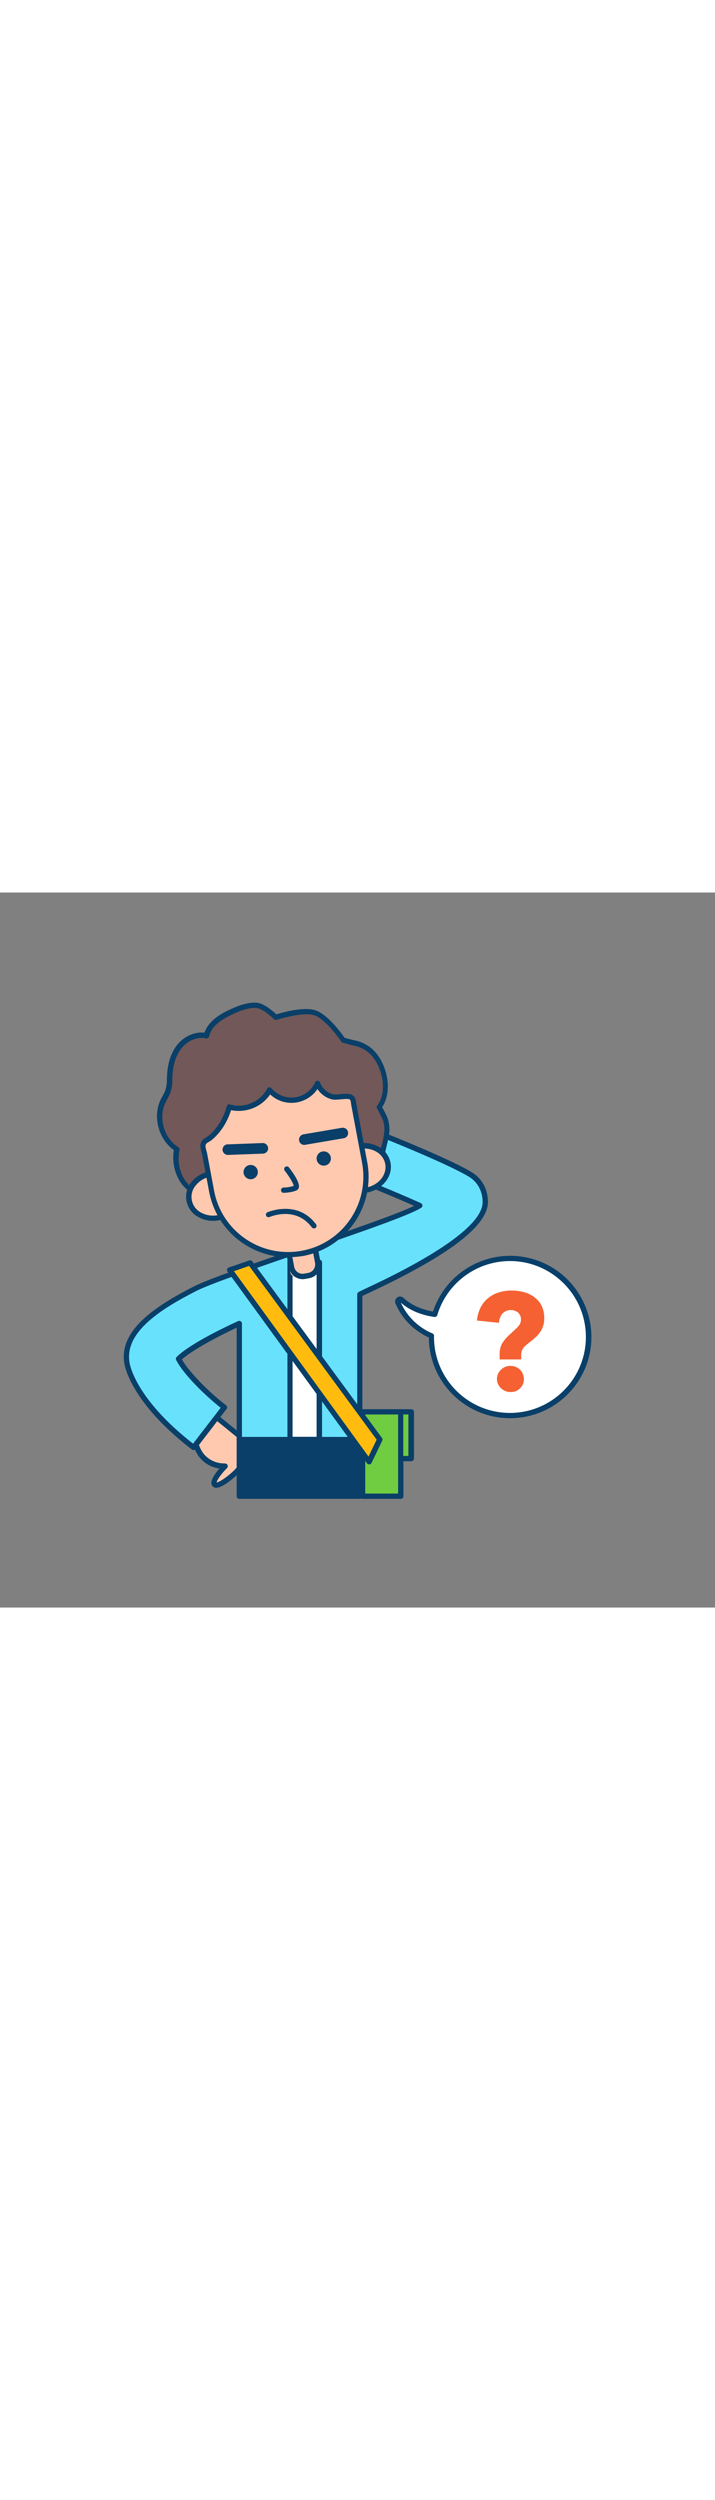 <svg version="1.1" id="Layer_1" xmlns="http://www.w3.org/2000/svg" xmlns:xlink="http://www.w3.org/1999/xlink" x="0px" y="0px" viewBox="0 0 500 500" style="width: 143px;" xml:space="preserve" data-imageid="question-70" imageName="Question" class="illustrations_image">
<rect x="0" y="0" width="500" height="500" fill="#808080" stroke="none"/>
<style type="text/css">
	.st0_question-70{fill:#70CC40;}
	.st1_question-70{fill:#093F68;}
	.st2_question-70{fill:#FFC9B0;}
	.st3_question-70{fill:#68E1FD;}
	.st4_question-70{fill:#FFFFFF;}
	.st5_question-70{fill:#725858;}
	.st6_question-70{fill:#FFBC0E;}
	.st7_question-70{fill:#F56132;}
</style>
<g id="character_question-70">
	<rect x="253.5" y="363.2" class="st0_question-70" width="26.7" height="59"/>
	<path class="st1_question-70" d="M280.2,424h-26.7c-1,0-1.8-0.8-1.8-1.8c0,0,0,0,0,0v-59c0-1,0.8-1.9,1.8-1.9h0h26.7c1,0,1.9,0.8,1.9,1.9l0,0&#10;&#9;&#9;v59C282.1,423.1,281.3,424,280.2,424C280.2,424,280.2,424,280.2,424z M255.4,420.3h23V365h-23V420.3z"/>
	<path class="st2_question-70" d="M146.5,363.2c1.8,1.3,20.8,16.8,20.8,16.8s2.6,19.5,0,23s-14.6,13.7-17.2,11s7.4-12.8,7.4-12.8&#10;&#9;&#9;c-5.8,0.2-11.4-2-15.5-6.2c-6.6-7-6.5-18.6-6.5-18.6L146.5,363.2z"/>
	<path class="st1_question-70" d="M151.3,416.3c-0.9,0-1.9-0.3-2.5-1c-2.8-2.7,0.9-8.2,4.6-12.5c-4.9-0.7-9.4-3-12.8-6.6c-7-7.4-7-19.4-7-19.9&#10;&#9;&#9;c0-0.4,0.2-0.8,0.4-1.2l11-13.2c0.6-0.8,1.7-0.9,2.5-0.3c1.8,1.3,20.1,16.2,20.9,16.9c0.4,0.3,0.6,0.7,0.7,1.2&#10;&#9;&#9;c0.6,4.7,2.5,20.5-0.4,24.3c-2.1,2.9-12,11.9-17.1,12.2L151.3,416.3z M157.4,399.3c1,0,1.9,0.8,1.9,1.8c0,0.5-0.2,1-0.5,1.3&#10;&#9;&#9;c-3.9,3.9-7.2,8.5-7.3,10.1c2.6-0.1,11.6-7.1,14.3-10.8c1.3-1.8,0.9-12.1-0.2-20.9c-5.6-4.6-15.1-12.3-18.8-15.2l-9.4,11.4&#10;&#9;&#9;c0.1,2.4,0.8,11.2,6,16.6c3.7,3.8,8.8,5.8,14,5.6L157.4,399.3z"/>
	<path class="st3_question-70 targetColor" d="M328.7,197c-18.6-11.1-72.8-32.2-78.9-34.6l-12.8,33c11.5,4.4,37.8,15,56.6,23.5&#10;&#9;&#9;c-14.2,9.5-135.9,47.3-157.1,58.2C110.2,290.5,84,307.3,89,330.2c1,4.5,7.8,28.2,46.4,57.8l21.5-28c-12.9-9.9-27.5-24.8-32.1-33.9&#10;&#9;&#9;c5.9-6,22.6-15.7,42.4-24.8v81.1h84.3V280.9c8.7-4.3,87.8-38.5,87.8-64.5C339.3,208.4,335.7,201.2,328.7,197z" style="fill: rgb(104, 225, 253);"/>
	<path class="st1_question-70" d="M135.3,389.9c-0.4,0-0.8-0.1-1.1-0.4c-39.1-30-46-54.3-47-58.9c-5.2-24.1,21.6-41.5,48.5-55.2&#10;&#9;&#9;c10-5.1,41.4-15.9,74.6-27.3s67.4-23.2,79.3-29c-18.4-8.2-42.5-17.8-53.2-22c-0.9-0.4-1.4-1.4-1.1-2.4l12.7-32.9&#10;&#9;&#9;c0.4-0.9,1.4-1.4,2.4-1.1c6.1,2.4,60.4,23.5,79.2,34.7l0,0c7.4,4.4,11.6,12,11.6,21c0,16.8-27.8,37.8-85,64.4l-2.8,1.3v100.4&#10;&#9;&#9;c0,1-0.8,1.8-1.8,1.8c0,0,0,0,0,0h-84.3c-1,0-1.8-0.8-1.8-1.8v-78.2c-17.7,8.3-32.3,16.8-38.3,22.2c4.8,8.4,18,22.1,30.9,32.1&#10;&#9;&#9;c0.8,0.6,1,1.8,0.3,2.6l-21.5,28C136.5,389.6,135.9,389.9,135.3,389.9z M239.3,194.3c12.2,4.8,37.1,14.8,55,22.9&#10;&#9;&#9;c0.6,0.3,1,0.9,1.1,1.5c0.1,0.7-0.3,1.3-0.8,1.7c-7.8,5.2-44.4,17.8-83.2,31.1c-31.6,10.9-64.3,22.1-74.1,27.1&#10;&#9;&#9;c-25.7,13.1-51.2,29.5-46.5,51.2c0.9,4.3,7.4,26.9,44.2,55.6l19.3-25.1c-11.8-9.4-26.3-23.8-31.1-33.4c-0.4-0.7-0.2-1.6,0.3-2.1&#10;&#9;&#9;c5.9-6.1,22.4-15.7,43-25.1c0.6-0.3,1.2-0.2,1.8,0.1c0.5,0.3,0.9,0.9,0.9,1.6v79.3h80.6v-99.7c0-0.7,0.4-1.3,1-1.7&#10;&#9;&#9;c0.8-0.4,2.1-1,3.9-1.9c37.8-17.5,82.9-42.4,82.8-61c0-7.6-3.6-14.1-9.8-17.8c-17.4-10.3-65.8-29.4-76.9-33.8L239.3,194.3z"/>
	<polygon class="st4_question-70" points="202.8,255.9 202.8,382.5 223.3,382.5 223.3,258.7 &#9;"/>
	<path class="st1_question-70" d="M223.3,384.3h-20.5c-1,0-1.8-0.8-1.8-1.8c0,0,0,0,0,0V255.9c0-0.5,0.2-1,0.6-1.4c0.4-0.4,0.9-0.5,1.5-0.5&#10;&#9;&#9;l20.5,2.8c0.9,0.1,1.6,0.9,1.6,1.8v123.8C225.1,383.4,224.3,384.3,223.3,384.3C223.3,384.3,223.3,384.3,223.3,384.3z M204.6,380.6&#10;&#9;&#9;h16.8V260.3l-16.8-2.3L204.6,380.6z"/>
	<path class="st2_question-70" d="M200.4,251.6l18.2-3.3l0,0l2.6,14c0.4,2.3-1.1,4.5-3.4,5L208,269c-2.3,0.4-4.5-1.1-5-3.4L200.4,251.6&#10;&#9;&#9;L200.4,251.6z"/>
	<path class="st1_question-70" d="M211.7,270.4c-4.7,0-8.7-3.4-9.6-8l-2-10.5c-0.2-1,0.5-2,1.5-2.2c0,0,0,0,0,0l18.3-3.4c1-0.2,2,0.5,2.2,1.5&#10;&#9;&#9;c0,0,0,0,0,0l2,10.5c1,5.3-2.5,10.4-7.8,11.4l0,0l-2.8,0.5C212.9,270.3,212.3,270.4,211.7,270.4z M215.9,267.9L215.9,267.9z&#10;&#9;&#9; M204.1,253l1.6,8.7c0.6,3.3,3.7,5.4,7,4.8c0,0,0,0,0,0l2.8-0.5c3.3-0.6,5.4-3.8,4.8-7l-1.6-8.7L204.1,253z"/>
	<path class="st5_question-70" d="M137.9,214.4c-1.9-5.6-7.1-8-10.2-12.7c-4.2-6.7-5.6-14.7-4-22.4c-10.8-6.8-15.2-22.3-9.5-33.8&#10;&#9;&#9;c1.1-2.3,2.6-4.5,3.5-6.9c1.1-3.2,1-6.8,1.1-10.2c0.3-7.3,2-14.8,6.5-20.5c4.5-5.8,12.1-9.5,19.2-7.8c2-8.4,10.3-13.5,18.1-17.1&#10;&#9;&#9;c5.2-2.3,10.8-4.4,16.5-4.2s13.9,8.5,13.9,8.5s18.3-6.2,27.3-3.2s19.7,19.1,19.7,19.1s5.7,1.6,7.5,1.9c3.9,0.8,7.5,2.4,10.7,4.9&#10;&#9;&#9;c10.6,8.3,15.5,28.9,6.9,40.1c0.1-0.1,3.9,7.4,4.2,8.2c1.1,3.1,1.4,6.4,1.1,9.7c-0.7,6.9-3.6,13.7-3.6,20.7l-11.7,0.1&#10;&#9;&#9;c-16.2,0.2-35.1,7.7-50.9,11.2l-38.9,8.6c-6.4,1.4-18.6,6.7-25,5.5C139.4,214,138.7,214.1,137.9,214.4z"/>
	<path class="st1_question-70" d="M137.9,216.2c-0.8,0-1.5-0.5-1.8-1.3c-0.9-2.9-3-4.9-5.2-7c-1.8-1.6-3.4-3.4-4.7-5.3&#10;&#9;&#9;c-4.3-6.7-5.9-14.7-4.6-22.5c-10.8-7.6-15-23.5-9.2-35.4c0.4-0.8,0.9-1.6,1.3-2.4c0.8-1.4,1.5-2.8,2-4.2c0.7-2.5,1.1-5.1,1-7.8&#10;&#9;&#9;c0-0.6,0-1.3,0.1-1.9c0.4-8.9,2.7-16.2,6.9-21.6c4.8-6.2,12.4-9.6,19.3-8.8c3-8.7,12-13.6,18.7-16.6c5.4-2.4,11.2-4.6,17.3-4.4&#10;&#9;&#9;c5.4,0.2,11.9,6,14.3,8.2c4.2-1.3,19.2-5.6,27.4-2.8c8.6,2.9,18.2,16.2,20.3,19.2c1.5,0.4,5.3,1.5,6.7,1.7&#10;&#9;&#9;c4.2,0.8,8.1,2.6,11.5,5.2c10.7,8.4,16.3,29.3,8,41.6c1.4,2.4,2.7,4.9,3.8,7.5c1.1,3.4,1.6,6.9,1.2,10.4c-0.4,3.1-1,6.1-1.8,9.1&#10;&#9;&#9;c-0.9,3.9-1.8,7.6-1.8,11.4c0,1-0.8,1.9-1.8,1.9l-11.7,0.1c-10.7,0.1-22.7,3.5-34.2,6.8c-5.7,1.6-11.1,3.2-16.3,4.3l-38.9,8.6&#10;&#9;&#9;c-1.9,0.4-4.3,1.2-6.9,2c-6.5,2.1-13.9,4.4-18.8,3.5c-0.2,0.1-0.4,0.2-0.6,0.2c-0.4,0.1-0.7,0.2-0.9,0.3L137.9,216.2z M140,212&#10;&#9;&#9;c0.2,0,0.4,0,0.6,0.1c4.1,0.8,11.2-1.5,17-3.4c2.7-0.9,5.2-1.7,7.3-2.1l39-8.5c5.1-1.1,10.4-2.6,16.1-4.2c11.8-3.4,24-6.8,35.2-7&#10;&#9;&#9;l9.9-0.1c0.3-3.5,0.9-7,1.9-10.4c0.8-2.8,1.3-5.7,1.7-8.6c0.3-3,0-6.1-1-8.9c-0.3-0.8-3.4-6.7-3.9-7.7c-0.1-0.1-0.1-0.2-0.2-0.3&#10;&#9;&#9;c-0.3-0.6-0.2-1.4,0.2-1.9c8-10.3,3.1-29.9-6.6-37.5c-2.9-2.3-6.3-3.8-9.9-4.5c-1.8-0.3-7.4-1.9-7.6-2c-0.4-0.1-0.8-0.4-1-0.7&#10;&#9;&#9;c-0.1-0.2-10.6-15.6-18.8-18.4S193.7,89,193.5,89c-0.7,0.2-1.4,0.1-1.9-0.4c-2.1-2.2-8.6-7.8-12.6-7.9c-5.4-0.2-10.7,1.8-15.7,4.1&#10;&#9;&#9;c-10.2,4.6-15.6,9.6-17.1,15.8c-0.2,1-1.2,1.6-2.2,1.4c-6-1.4-12.9,1.5-17.3,7.2c-3.7,4.8-5.8,11.3-6.1,19.5l-0.1,1.9&#10;&#9;&#9;c0.1,3-0.3,6-1.2,8.9c-0.6,1.7-1.4,3.3-2.3,4.9c-0.4,0.8-0.8,1.5-1.2,2.3c-5.3,10.7-1.2,25,8.9,31.4c0.7,0.4,1,1.2,0.8,2&#10;&#9;&#9;c-1.5,7.2-0.2,14.8,3.8,21c1.2,1.7,2.6,3.3,4.2,4.7c2.3,1.9,4.1,4.2,5.5,6.8C139.3,212.1,139.7,212,140,212z"/>
	<ellipse transform="matrix(0.983 -0.184 0.184 0.983 -36.403 31.146)" class="st2_question-70" cx="150" cy="212.2" rx="18.1" ry="15.6"/>
	<path class="st1_question-70" d="M149,229.6c-3.7,0-7.3-0.9-10.5-2.8c-7.7-4.2-10.6-13.8-6.5-21.6c0.5-1,1.2-1.9,1.9-2.8&#10;&#9;&#9;c6.8-8.1,18.3-10.2,27.5-5.1c4.2,2.3,7.2,6.4,8.1,11.1c1.8,9.4-5.6,18.8-16.4,20.8C151.8,229.5,150.4,229.6,149,229.6z M151,198.3&#10;&#9;&#9;c-1.2,0-2.4,0.1-3.5,0.3c-4.2,0.7-7.9,2.9-10.6,6.2c-4.4,5.1-3.9,12.8,1.2,17.3c0.7,0.6,1.5,1.2,2.3,1.6c3.7,2.1,8,2.7,12.1,1.9&#10;&#9;&#9;c8.8-1.6,14.8-9,13.4-16.5c-0.7-3.7-3.1-6.8-6.3-8.6C157,199.1,154,198.3,151,198.3L151,198.3z"/>
	
		<ellipse transform="matrix(0.983 -0.184 0.184 0.983 -31.093 49.821)" class="st2_question-70" cx="253.5" cy="192.8" rx="18.1" ry="15.6"/>
	<path class="st1_question-70" d="M252.5,210.3c-3.7,0-7.3-0.9-10.5-2.8c-4.2-2.3-7.2-6.4-8.1-11.1c-1.8-9.4,5.6-18.8,16.4-20.8&#10;&#9;&#9;c5-1,10.3-0.2,14.7,2.3c4.2,2.3,7.2,6.4,8.1,11.1c1.8,9.4-5.6,18.8-16.4,20.8C255.3,210.2,253.9,210.3,252.5,210.3z M254.5,179&#10;&#9;&#9;c-1.2,0-2.4,0.1-3.5,0.3c-8.8,1.6-14.8,9-13.4,16.5c0.7,3.7,3.1,6.8,6.3,8.6c3.7,2.1,8,2.7,12.1,1.9c8.8-1.6,14.8-9,13.4-16.5&#10;&#9;&#9;c-0.7-3.7-3.1-6.8-6.3-8.6C260.5,179.7,257.5,179,254.5,179L254.5,179z"/>
	<path class="st2_question-70" d="M211.5,252.2c-29.6,5.5-58-14-63.5-43.5l-4.9-26.1c-0.3-1.6-1.5-4.5-1.1-6.1c0.6-3,2.9-3.2,5.5-5.4&#10;&#9;&#9;c6.3-5.3,10.8-13.4,12.9-21.2c10.6,3.3,23.1-2,28.1-11.9c7.1,8.5,19.7,9.6,28.2,2.5c2.3-1.9,4.2-4.4,5.4-7.1&#10;&#9;&#9;c1.7,4.6,5.6,8.1,10.3,9.4c3.4,0.9,10.4-1.2,13.1,0.3c1.8,1.1,1.7,3.4,2.1,5.5c1.1,5.7,2.1,11.5,3.2,17.2&#10;&#9;&#9;c1.4,7.6,2.9,15.2,4.3,22.8C260.6,218.3,241.1,246.7,211.5,252.2C211.5,252.2,211.5,252.2,211.5,252.2z"/>
	<path class="st1_question-70" d="M201.4,255c-27.1-0.1-50.3-19.4-55.2-46l-4.9-26.1c-0.1-0.4-0.2-1-0.4-1.6c-0.5-1.7-1-3.6-0.7-5.2&#10;&#9;&#9;c0.6-2.8,2.3-3.9,4-4.9c0.7-0.4,1.4-0.9,2.1-1.5c5.6-4.7,10.1-12.1,12.3-20.3c0.1-0.5,0.5-0.9,0.9-1.1c0.4-0.2,1-0.3,1.4-0.1&#10;&#9;&#9;c9.7,3,21.3-1.9,25.9-11c0.5-0.9,1.6-1.3,2.5-0.8c0.2,0.1,0.4,0.3,0.6,0.5c6.5,7.7,17.9,8.7,25.6,2.2c2.1-1.7,3.7-3.9,4.9-6.4&#10;&#9;&#9;c0.4-0.9,1.5-1.4,2.4-0.9c0.5,0.2,0.8,0.6,1,1.1c1.5,4,4.9,7.1,9,8.2c1.8,0.2,3.6,0.2,5.4-0.1c3.2-0.3,6.2-0.6,8.1,0.6&#10;&#9;&#9;c2.2,1.3,2.6,3.7,2.8,5.6c0.1,0.4,0.1,0.8,0.2,1.2l7.5,40.1c5.7,30.6-14.4,60-45,65.7l0,0C208.4,254.7,204.9,255,201.4,255z&#10;&#9;&#9; M161.6,152.2c-2.6,8.2-7.2,15.5-13,20.4c-0.8,0.7-1.7,1.3-2.6,1.8c-1.5,0.9-2.1,1.3-2.3,2.6c0,1.2,0.3,2.3,0.6,3.4&#10;&#9;&#9;c0.2,0.7,0.4,1.4,0.5,1.9l4.9,26.1c5.3,28.6,32.8,47.4,61.4,42.1c0,0,0,0,0,0l0,0c28.6-5.3,47.4-32.8,42.1-61.4c0,0,0,0,0-0.1&#10;&#9;&#9;l-7.5-40c-0.1-0.5-0.2-0.9-0.2-1.4c-0.2-1.7-0.4-2.5-1-2.9c-0.9-0.6-3.7-0.3-5.9-0.1c-2.5,0.2-4.9,0.5-6.7,0&#10;&#9;&#9;c-4.1-1.1-7.6-3.7-9.9-7.2c-6.7,10-20.3,12.7-30.3,6c-1-0.7-1.9-1.4-2.8-2.2C182.9,150,172.1,154.3,161.6,152.2z"/>
	<circle class="st1_question-70" cx="175.3" cy="195.5" r="5"/>
	<circle class="st1_question-70" cx="226.4" cy="186" r="5"/>
	<path class="st1_question-70" d="M198.3,210c-1,0-1.8-0.8-1.8-1.9c0-1,0.8-1.8,1.8-1.8c2.4,0,4.8-0.4,7.1-1.2c-0.2-1.6-3-6.4-6.3-10.6&#10;&#9;&#9;c-0.6-0.8-0.5-2,0.3-2.6c0.8-0.6,2-0.5,2.6,0.3c2.4,3,7.8,10.5,7,14c-0.2,0.9-0.8,1.7-1.7,2.1C203.8,209.9,198.6,210,198.3,210&#10;&#9;&#9;L198.3,210z"/>
	<path class="st1_question-70" d="M159.2,183.5c-2-0.1-3.6-1.8-3.6-3.8c0.1-1.9,1.5-3.5,3.4-3.6l24.5-0.9c2-0.2,3.8,1.4,4,3.4&#10;&#9;&#9;c0.2,2-1.4,3.8-3.4,4c-0.1,0-0.2,0-0.3,0l-24.5,0.9H159.2z"/>
	<path class="st1_question-70" d="M212.8,176.5c-2,0-3.7-1.6-3.7-3.7c0-1.8,1.3-3.4,3.1-3.7l27-4.6c2-0.3,3.9,1.1,4.2,3.2c0.3,1.9-1,3.7-2.9,4.1&#10;&#9;&#9;l-27,4.6C213.2,176.5,213,176.5,212.8,176.5z"/>
	<path class="st1_question-70" d="M219.6,234.9c-0.6,0-1.1-0.3-1.5-0.7c-11.3-15.1-28.8-7.6-29.6-7.3c-0.9,0.4-2,0-2.4-0.9c-0.4-0.9,0-2,0.9-2.4&#10;&#9;&#9;l0,0c0.2-0.1,21-9.1,34,8.4c0.6,0.8,0.4,2-0.4,2.6C220.3,234.7,219.9,234.9,219.6,234.9z"/>
	<rect x="167.2" y="382.5" class="st1_question-70" width="84.2" height="39.7"/>
	<path class="st1_question-70" d="M251.5,424h-84.2c-1,0-1.8-0.8-1.8-1.8v-39.7c0-1,0.8-1.8,1.8-1.8c0,0,0,0,0,0h84.2c1,0,1.9,0.8,1.9,1.9l0,0&#10;&#9;&#9;v39.7C253.3,423.1,252.5,424,251.5,424C251.5,424,251.5,424,251.5,424z M169.1,420.3h80.5v-36h-80.5V420.3z"/>
	<polygon class="st6_question-70" points="160.6,263.9 258.1,398 265.6,382.5 174.9,259 &#9;"/>
	<path class="st1_question-70" d="M258.1,399.9c-0.6,0-1.1-0.3-1.5-0.8L159.1,265c-0.6-0.8-0.4-2,0.4-2.6c0.1-0.1,0.3-0.2,0.5-0.2l14.3-4.9&#10;&#9;&#9;c0.8-0.3,1.6,0,2.1,0.6l90.7,123.5c0.4,0.6,0.5,1.3,0.2,1.9l-7.5,15.6c-0.3,0.6-0.9,1-1.5,1H258.1z M163.6,264.8l94.1,129.6&#10;&#9;&#9;l5.7-11.8l-89.2-121.5L163.6,264.8z"/>
	<rect x="280.2" y="363.2" class="st0_question-70" width="7.3" height="32.7"/>
	<path class="st1_question-70" d="M287.5,397.7h-7.3c-1,0-1.8-0.8-1.8-1.8c0,0,0,0,0,0v-32.7c0-1,0.8-1.9,1.9-1.9l0,0h7.3c1,0,1.9,0.8,1.9,1.9&#10;&#9;&#9;l0,0v32.7C289.4,396.9,288.5,397.7,287.5,397.7C287.5,397.7,287.5,397.7,287.5,397.7z M282,394h3.6v-29H282V394z"/>
</g>
<g id="speech-bubble_question-70">
	<path class="st4_question-70" d="M301.8,310.8c0-0.3,0-0.6,0-0.9c-10.5-4.4-19-12.8-23.5-23.3c-0.4-0.8,0-1.8,0.8-2.2c0.6-0.3,1.4-0.2,1.8,0.3&#10;&#9;&#9;c7.4,6.9,17,9.4,23.1,10.2c8.7-29.1,39.4-45.5,68.4-36.8c29.1,8.7,45.5,39.4,36.8,68.4c-8.7,29.1-39.4,45.5-68.4,36.8&#10;&#9;&#9;C317.6,356.4,301.7,335.1,301.8,310.8L301.8,310.8z"/>
	<path class="st1_question-70" d="M356.7,367.6c-31.2,0-56.6-25.2-56.8-56.4c-10.4-4.7-18.8-13.2-23.3-23.7c-0.8-1.8,0-3.8,1.7-4.7&#10;&#9;&#9;c1.3-0.6,2.9-0.3,3.9,0.7c6.3,5.9,14.4,8.4,20.6,9.5c9.9-29.8,42-45.9,71.8-36.1c29.8,9.9,45.9,42,36.1,71.8&#10;&#9;&#9;C402.9,351.9,381.2,367.6,356.7,367.6L356.7,367.6z M280.3,286.8c4.4,9.7,12.3,17.4,22.1,21.5c0.7,0.3,1.2,1,1.1,1.7v0.8&#10;&#9;&#9;c0,29.3,23.8,53.1,53.1,53.1s53.1-23.8,53.1-53.1s-23.8-53.1-53.1-53.1c-23.4,0-44.1,15.4-50.8,37.8c-0.3,0.9-1.1,1.4-2,1.3&#10;&#9;&#9;C297.2,295.9,287.8,293.4,280.3,286.8L280.3,286.8z"/>
	<path class="st7_question-70" d="M380.6,297.5c0,1.9-0.2,3.8-0.8,5.6c-0.5,1.6-1.2,3.1-2.2,4.4c-1,1.4-2.1,2.7-3.4,3.8&#10;&#9;&#9;c-1.3,1.2-2.8,2.4-4.5,3.7c-1,0.8-1.9,1.6-2.6,2.2c-0.6,0.6-1.2,1.3-1.6,2c-0.4,0.7-0.7,1.4-0.8,2.1c-0.2,0.9-0.3,1.8-0.2,2.7v2.5&#10;&#9;&#9;h-15.1V323c0-1.5,0.1-3,0.5-4.5c0.3-1.3,0.8-2.5,1.5-3.6c0.7-1.1,1.5-2.2,2.4-3.2c1-1.1,2.2-2.2,3.3-3.2l3.2-3c1-0.9,2-1.9,2.8-3&#10;&#9;&#9;c0.8-1.1,1.2-2.5,1.2-3.8c0.1-1.8-0.6-3.6-1.9-4.9c-3.4-2.8-8.4-2.4-11.3,0.9c-1.3,1.8-2.1,4-2.2,6.2l-15.4-1.6&#10;&#9;&#9;c0.3-3.2,1.2-6.3,2.6-9.2c1.3-2.5,3.1-4.8,5.4-6.6c2.2-1.8,4.7-3.1,7.5-3.9c2.9-0.9,5.8-1.3,8.8-1.3c2.9,0,5.7,0.4,8.5,1.1&#10;&#9;&#9;c2.6,0.7,5.1,1.9,7.3,3.5c2.1,1.6,3.9,3.6,5.1,6C380,291.5,380.6,294.5,380.6,297.5z M366.4,340.2c0,2.5-0.9,4.8-2.7,6.5&#10;&#9;&#9;c-1.8,1.8-4.2,2.7-6.7,2.6c-1.2,0-2.5-0.2-3.6-0.7c-1.1-0.4-2.1-1.1-3-1.9c-0.9-0.8-1.6-1.8-2.1-2.9c-0.5-1.1-0.8-2.3-0.8-3.6&#10;&#9;&#9;c0-2.4,1-4.8,2.8-6.5c0.9-0.9,1.9-1.5,3-2c1.2-0.5,2.4-0.7,3.7-0.7c1.2,0,2.5,0.2,3.6,0.7c1.1,0.5,2.1,1.1,3,1.9&#10;&#9;&#9;c0.9,0.8,1.5,1.8,2,2.9C366.1,337.8,366.3,339,366.4,340.2L366.4,340.2z"/>
</g>
</svg>